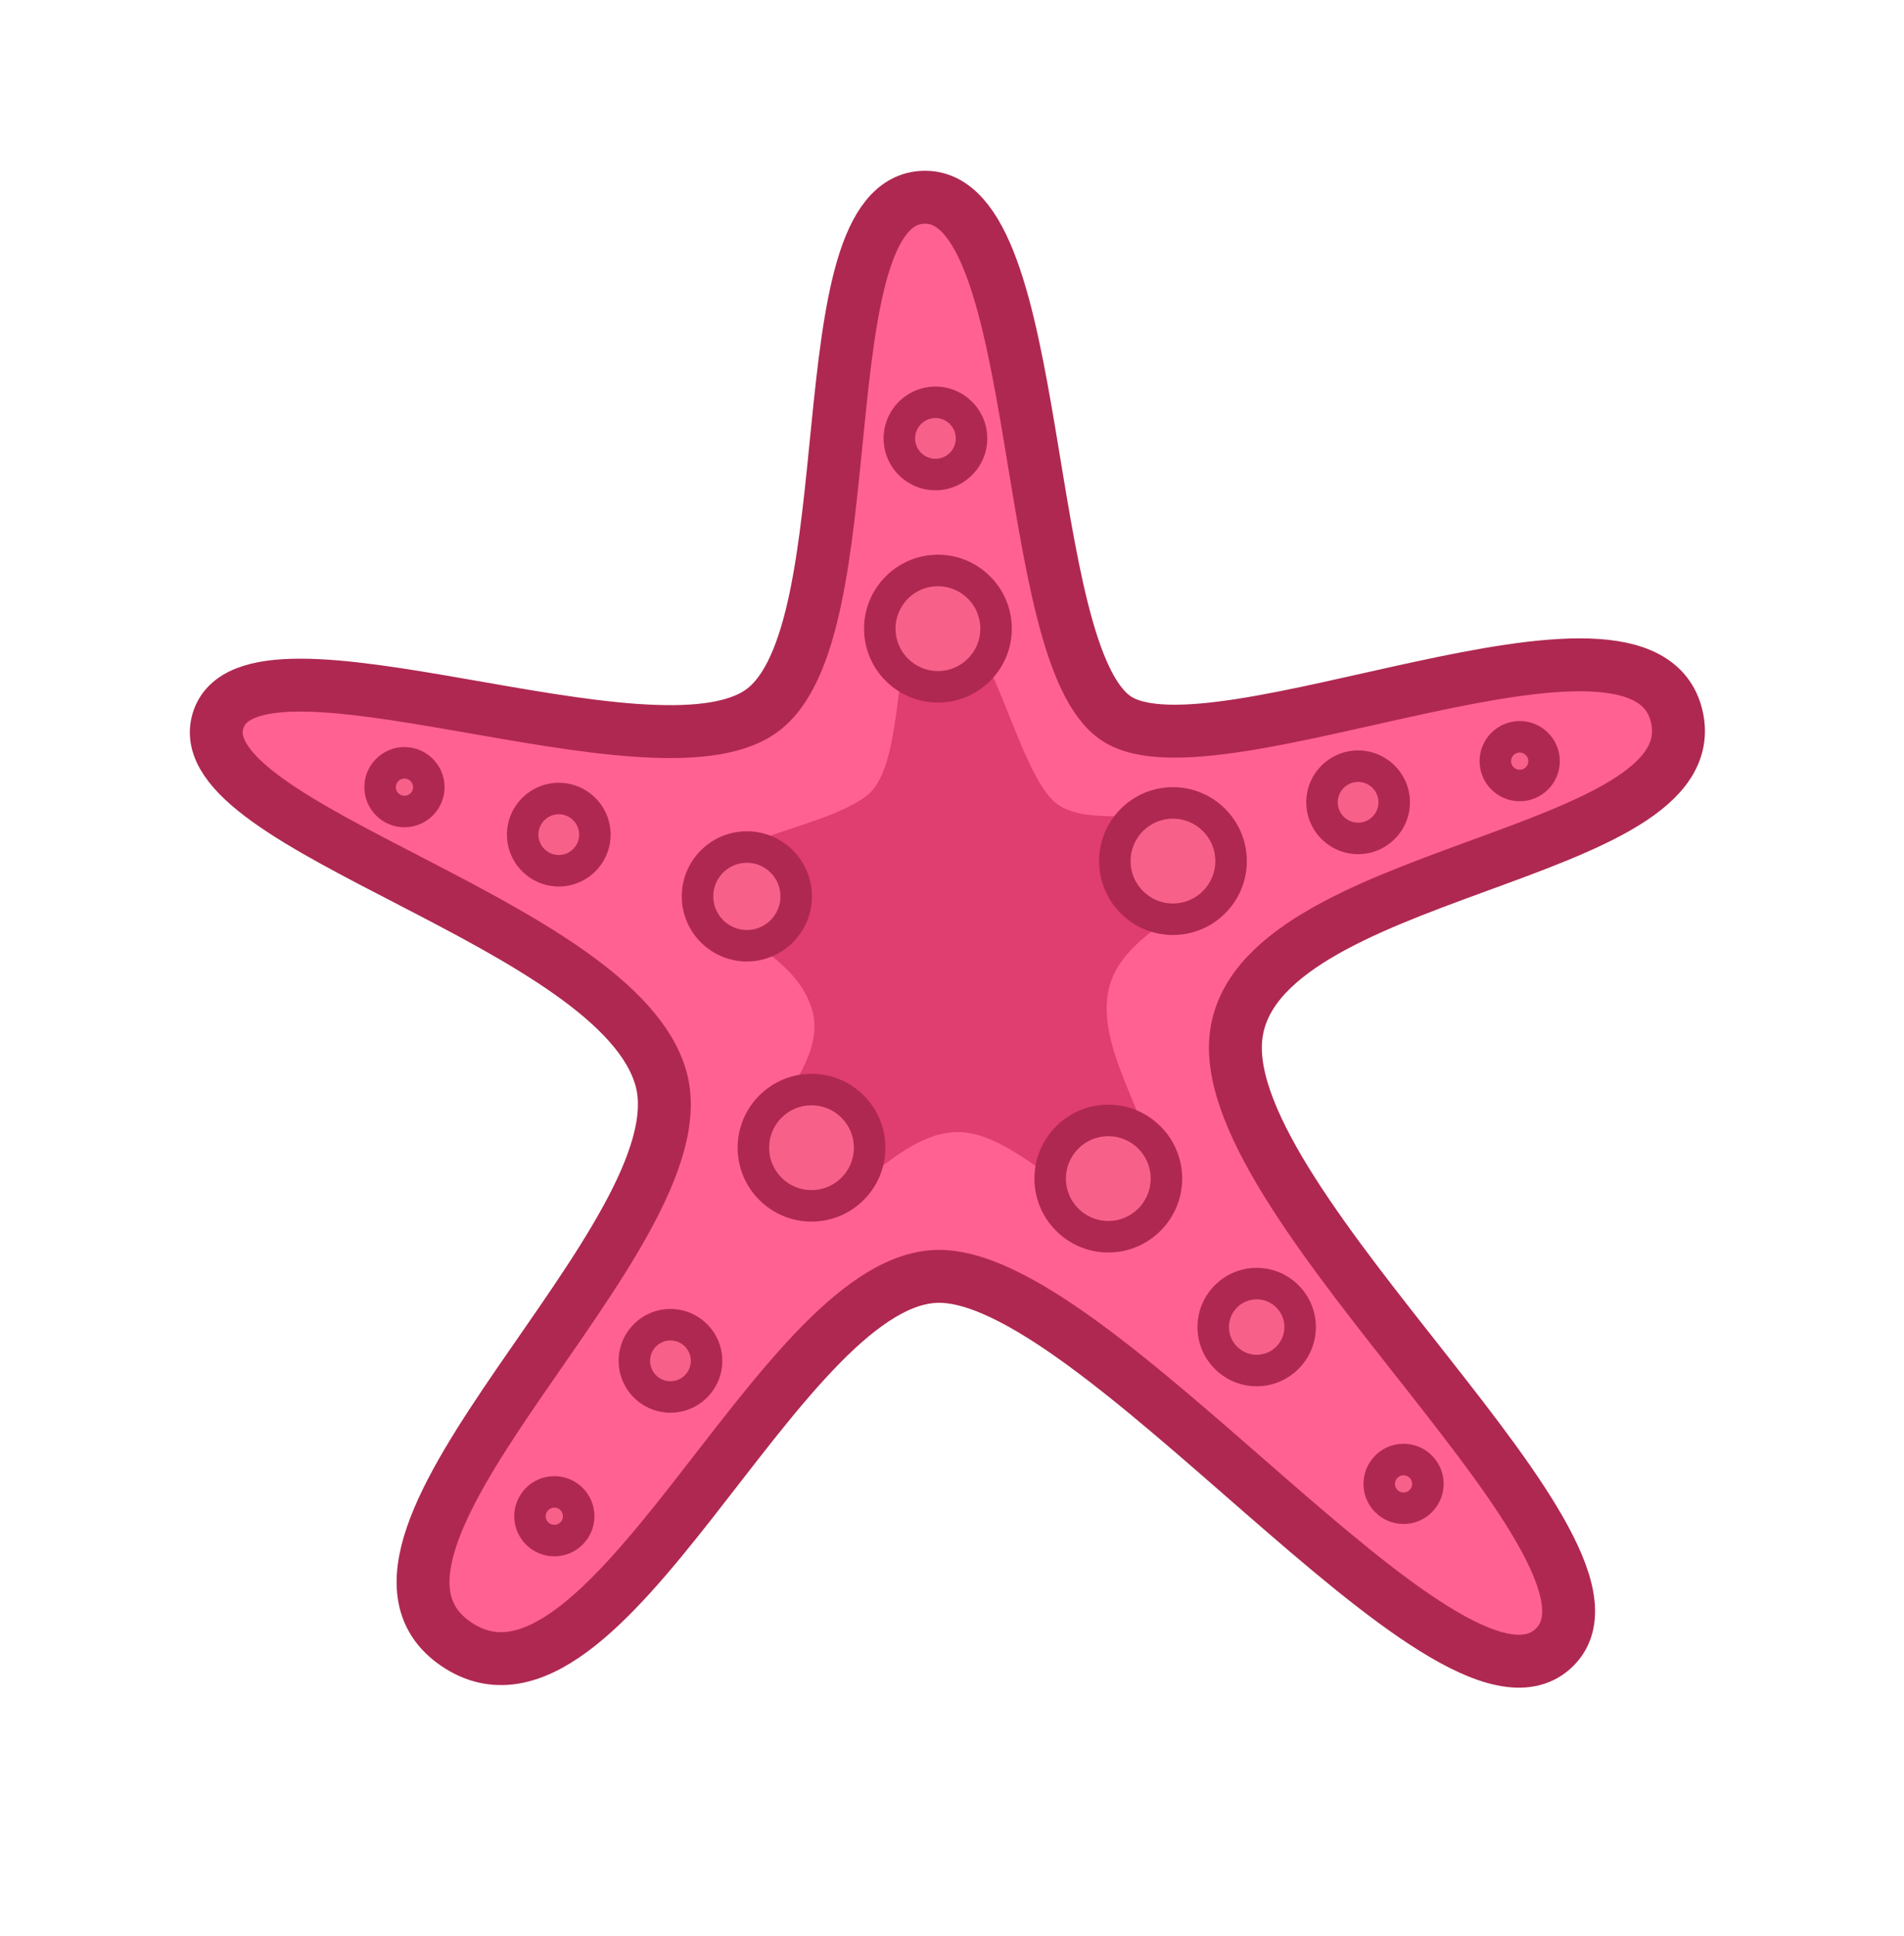 <svg xmlns="http://www.w3.org/2000/svg" xmlns:xlink="http://www.w3.org/1999/xlink" viewBox= "0 0 121 123" width="121px" height="123px"><g id="Starfish.svg"><path id="Body_2_" fill="#FF6192" stroke="#AF2851" stroke-width="3.361" stroke-miterlimit="10" d="M58.73,12.53C66.471,12.375,64.729,41.566,70.957,45.65C77.186,49.733,104.387,36.364,106.553,45.495C108.721,54.626,79.624,55.091,78.541,65.924C77.457,76.757,105.313,98.889,98.659,104.77C92.005,110.651,69.407,80.436,59.349,81.09C49.29,81.744,38.456,110.805,29.016,104.459C19.576,98.114,44.716,78.458,42.016,68.555C39.317,58.65,11.838,52.614,13.85,45.805C15.862,38.995,41.433,50.078,48.362,45.185C55.29,40.292,50.99,12.685,58.73,12.53z"></path><path id="Dark_x5F_Patch_2_" fill="#E03D70" d="M59.565,38.843C62.924,38.776,64.576,49.375,67.281,51.147C69.984,52.92,75.575,50.26,76.515,54.225C77.453,58.189,70.827,58.757,70.359,63.46C69.888,68.163,75.298,73.732,72.411,76.285C69.521,78.84,64.978,71.639,60.611,71.924C56.246,72.209,53.681,78.272,49.582,75.516C45.484,72.761,52.807,68.528,51.634,64.231C50.462,59.93,44.091,58.979,44.965,56.023C45.839,53.066,51.962,52.761,54.969,50.637C57.978,48.51,56.206,38.91,59.565,38.843z"></path><path fill="#F76189" d="M27.251,50.005C27.251,50.859,26.558,51.552,25.703,51.552C24.848,51.552,24.155,50.859,24.155,50.005C24.155,49.15,24.848,48.457,25.703,48.457S27.251,49.15,27.251,50.005zM35.228,94.771C34.374,94.771,33.68,95.462,33.68,96.318C33.68,97.172,34.373,97.866,35.228,97.866C36.083,97.866,36.776,97.174,36.776,96.318C36.776,95.464,36.082,94.771,35.228,94.771zM89.197,92.716C88.343,92.716,87.65,93.408,87.65,94.264C87.65,95.118,88.34,95.811,89.197,95.811C90.051,95.811,90.745,95.121,90.745,94.264C90.745,93.408,90.052,92.716,89.197,92.716zM96.578,46.804C95.724,46.804,95.029,47.497,95.029,48.352C95.029,49.206,95.722,49.9,96.578,49.9C97.434,49.9,98.126,49.207,98.126,48.352S97.434,46.804,96.578,46.804zM59.448,25.557C58.181,25.557,57.154,26.584,57.154,27.851C57.154,29.118,58.181,30.145,59.448,30.145C60.713,30.145,61.741,29.118,61.741,27.851S60.713,25.557,59.448,25.557zM35.511,50.726C34.244,50.726,33.217,51.754,33.217,53.021C33.217,54.288,34.245,55.315,35.511,55.315C36.777,55.315,37.805,54.288,37.805,53.021S36.777,50.726,35.511,50.726zM86.307,48.672C85.039,48.672,84.014,49.699,84.014,50.966C84.014,52.233,85.039,53.261,86.307,53.261C87.575,53.261,88.602,52.233,88.602,50.966C88.602,49.699,87.572,48.672,86.307,48.672zM79.861,81.54C78.338,81.54,77.101,82.775,77.101,84.302C77.101,85.826,78.335,87.063,79.861,87.063C81.387,87.063,82.624,85.829,82.624,84.302S81.387,81.54,79.861,81.54zM42.607,84.152C41.34,84.152,40.314,85.181,40.314,86.448C40.314,87.716,41.34,88.743,42.607,88.743C43.873,88.743,44.902,87.716,44.902,86.448C44.902,85.182,43.874,84.152,42.607,84.152zM59.606,36.239C57.566,36.239,55.911,37.894,55.911,39.934C55.911,41.974,57.566,43.63,59.606,43.63C61.645,43.63,63.301,41.975,63.301,39.934S61.645,36.239,59.606,36.239zM47.463,53.807C45.732,53.807,44.328,55.211,44.328,56.942C44.328,58.674,45.731,60.078,47.463,60.078C49.192,60.078,50.598,58.674,50.598,56.942C50.598,55.211,49.192,53.807,47.463,53.807zM51.571,69.214C49.531,69.214,47.877,70.869,47.877,72.909C47.877,74.95,49.531,76.603,51.571,76.603C53.61,76.603,55.266,74.95,55.266,72.909C55.267,70.869,53.61,69.214,51.571,69.214zM70.434,71.175C68.393,71.175,66.739,72.83,66.739,74.87C66.739,76.911,68.393,78.564,70.434,78.564C72.471,78.564,74.128,76.911,74.128,74.87C74.128,72.83,72.471,71.175,70.434,71.175zM74.541,51.005C72.502,51.005,70.848,52.659,70.848,54.7C70.848,56.741,72.502,58.396,74.541,58.396C76.58,58.396,78.236,56.741,78.236,54.7C78.236,52.66,76.58,51.005,74.541,51.005z"></path><path fill="#AF2851" d="M25.703,52.552C24.298,52.552,23.155,51.409,23.155,50.005C23.155,48.6,24.298,47.457,25.703,47.457C27.108,47.457,28.251,48.6,28.251,50.005C28.251,51.409,27.108,52.552,25.703,52.552zM25.703,49.457C25.401,49.457,25.155,49.703,25.155,50.005C25.155,50.307,25.401,50.552,25.703,50.552C26.005,50.552,26.251,50.307,26.251,50.005C26.251,49.703,26.005,49.457,25.703,49.457zM35.228,98.866C33.823,98.866,32.68,97.723,32.68,96.318C32.68,94.914,33.823,93.771,35.228,93.771C36.633,93.771,37.776,94.914,37.776,96.318C37.776,97.724,36.633,98.866,35.228,98.866zM35.228,95.771C34.926,95.771,34.68,96.016,34.68,96.318C34.68,96.62,34.926,96.866,35.228,96.866C35.53,96.866,35.776,96.62,35.776,96.318S35.53,95.771,35.228,95.771zM89.197,96.811C87.793,96.811,86.65,95.668,86.65,94.264C86.65,92.859,87.793,91.716,89.197,91.716C90.602,91.716,91.745,92.859,91.745,94.264C91.745,95.668,90.603,96.811,89.197,96.811zM89.197,93.716C88.895,93.716,88.65,93.962,88.65,94.264C88.65,94.566,88.895,94.811,89.197,94.811C89.499,94.811,89.745,94.566,89.745,94.264S89.499,93.716,89.197,93.716zM96.578,50.9C95.173,50.9,94.029,49.757,94.029,48.352C94.029,46.947,95.173,45.804,96.578,45.804C97.983,45.804,99.126,46.947,99.126,48.352S97.983,50.9,96.578,50.9zM96.578,47.804C96.275,47.804,96.029,48.05,96.029,48.352C96.029,48.654,96.275,48.9,96.578,48.9C96.88,48.9,97.126,48.654,97.126,48.352S96.88,47.804,96.578,47.804zM59.448,31.145C57.632,31.145,56.154,29.667,56.154,27.851C56.154,26.035,57.632,24.557,59.448,24.557C61.263,24.557,62.741,26.035,62.741,27.851S61.264,31.145,59.448,31.145zM59.448,26.557C58.734,26.557,58.154,27.138,58.154,27.851C58.154,28.564,58.735,29.145,59.448,29.145C60.161,29.145,60.741,28.564,60.741,27.851S60.161,26.557,59.448,26.557zM35.511,56.315C33.695,56.315,32.217,54.837,32.217,53.021C32.217,51.204,33.695,49.726,35.511,49.726C37.327,49.726,38.805,51.204,38.805,53.021C38.805,54.837,37.328,56.315,35.511,56.315zM35.511,51.726C34.797,51.726,34.217,52.307,34.217,53.021C34.217,53.734,34.798,54.315,35.511,54.315C36.224,54.315,36.805,53.734,36.805,53.021C36.805,52.307,36.225,51.726,35.511,51.726zM86.307,54.261C84.492,54.261,83.014,52.783,83.014,50.966C83.014,49.15,84.492,47.672,86.307,47.672C88.123,47.672,89.602,49.15,89.602,50.966C89.602,52.783,88.123,54.261,86.307,54.261zM86.307,49.672C85.594,49.672,85.014,50.253,85.014,50.966C85.014,51.68,85.594,52.261,86.307,52.261C87.021,52.261,87.602,51.68,87.602,50.966C87.602,50.252,87.021,49.672,86.307,49.672zM79.861,88.063C77.788,88.063,76.101,86.375,76.101,84.302C76.101,82.228,77.788,80.54,79.861,80.54C81.936,80.54,83.624,82.228,83.624,84.302C83.624,86.375,81.937,88.063,79.861,88.063zM79.861,82.54C78.89,82.54,78.101,83.33,78.101,84.302C78.101,85.273,78.89,86.063,79.861,86.063C80.833,86.063,81.624,85.273,81.624,84.302C81.624,83.33,80.833,82.54,79.861,82.54zM42.607,89.743C40.791,89.743,39.314,88.264,39.314,86.448C39.314,84.631,40.791,83.152,42.607,83.152C44.424,83.152,45.902,84.631,45.902,86.448C45.902,88.265,44.424,89.743,42.607,89.743zM42.607,85.152C41.894,85.152,41.314,85.733,41.314,86.448C41.314,87.162,41.894,87.743,42.607,87.743C43.321,87.743,43.902,87.162,43.902,86.448C43.902,85.733,43.321,85.152,42.607,85.152zM59.606,44.63C57.017,44.63,54.911,42.524,54.911,39.934C54.911,37.345,57.017,35.239,59.606,35.239C62.194,35.239,64.301,37.345,64.301,39.934C64.301,42.523,62.194,44.63,59.606,44.63zM59.606,37.239C58.12,37.239,56.911,38.448,56.911,39.934C56.911,41.42,58.12,42.63,59.606,42.63C61.092,42.63,62.301,41.421,62.301,39.934C62.301,38.448,61.092,37.239,59.606,37.239zM47.463,61.078C45.183,61.078,43.328,59.223,43.328,56.942C43.328,54.662,45.183,52.807,47.463,52.807C49.743,52.807,51.598,54.662,51.598,56.942C51.598,59.223,49.743,61.078,47.463,61.078zM47.463,54.807C46.286,54.807,45.328,55.765,45.328,56.942C45.328,58.12,46.286,59.078,47.463,59.078C48.64,59.078,49.598,58.12,49.598,56.942C49.598,55.765,48.64,54.807,47.463,54.807zM51.571,77.604C48.983,77.604,46.877,75.499,46.877,72.91C46.877,70.321,48.982,68.215,51.571,68.215C52.824,68.215,54.004,68.703,54.891,69.59C55.779,70.478,56.267,71.657,56.266,72.91C56.266,75.498,54.16,77.604,51.571,77.604zM51.571,70.214C50.086,70.214,48.877,71.423,48.877,72.909C48.877,74.394,50.085,75.603,51.571,75.603C53.057,75.603,54.266,74.394,54.266,72.909C54.266,72.189,53.986,71.513,53.476,71.004C52.967,70.494,52.29,70.214,51.571,70.214zM70.434,79.564C67.845,79.564,65.739,77.459,65.739,74.87C65.739,72.281,67.845,70.175,70.434,70.175C73.023,70.175,75.128,72.281,75.128,74.87S73.022,79.564,70.434,79.564zM70.434,72.175C68.948,72.175,67.739,73.384,67.739,74.87C67.739,76.355,68.948,77.564,70.434,77.564C71.919,77.564,73.128,76.355,73.128,74.87C73.128,73.384,71.919,72.175,70.434,72.175zM74.541,59.396C71.953,59.396,69.848,57.29,69.848,54.7C69.848,52.111,71.953,50.005,74.541,50.005C77.13,50.005,79.236,52.111,79.236,54.7C79.236,57.29,77.13,59.396,74.541,59.396zM74.541,52.005C73.056,52.005,71.848,53.214,71.848,54.7C71.848,56.186,73.056,57.396,74.541,57.396C76.027,57.396,77.236,56.187,77.236,54.7S76.027,52.005,74.541,52.005z"></path></g></svg>